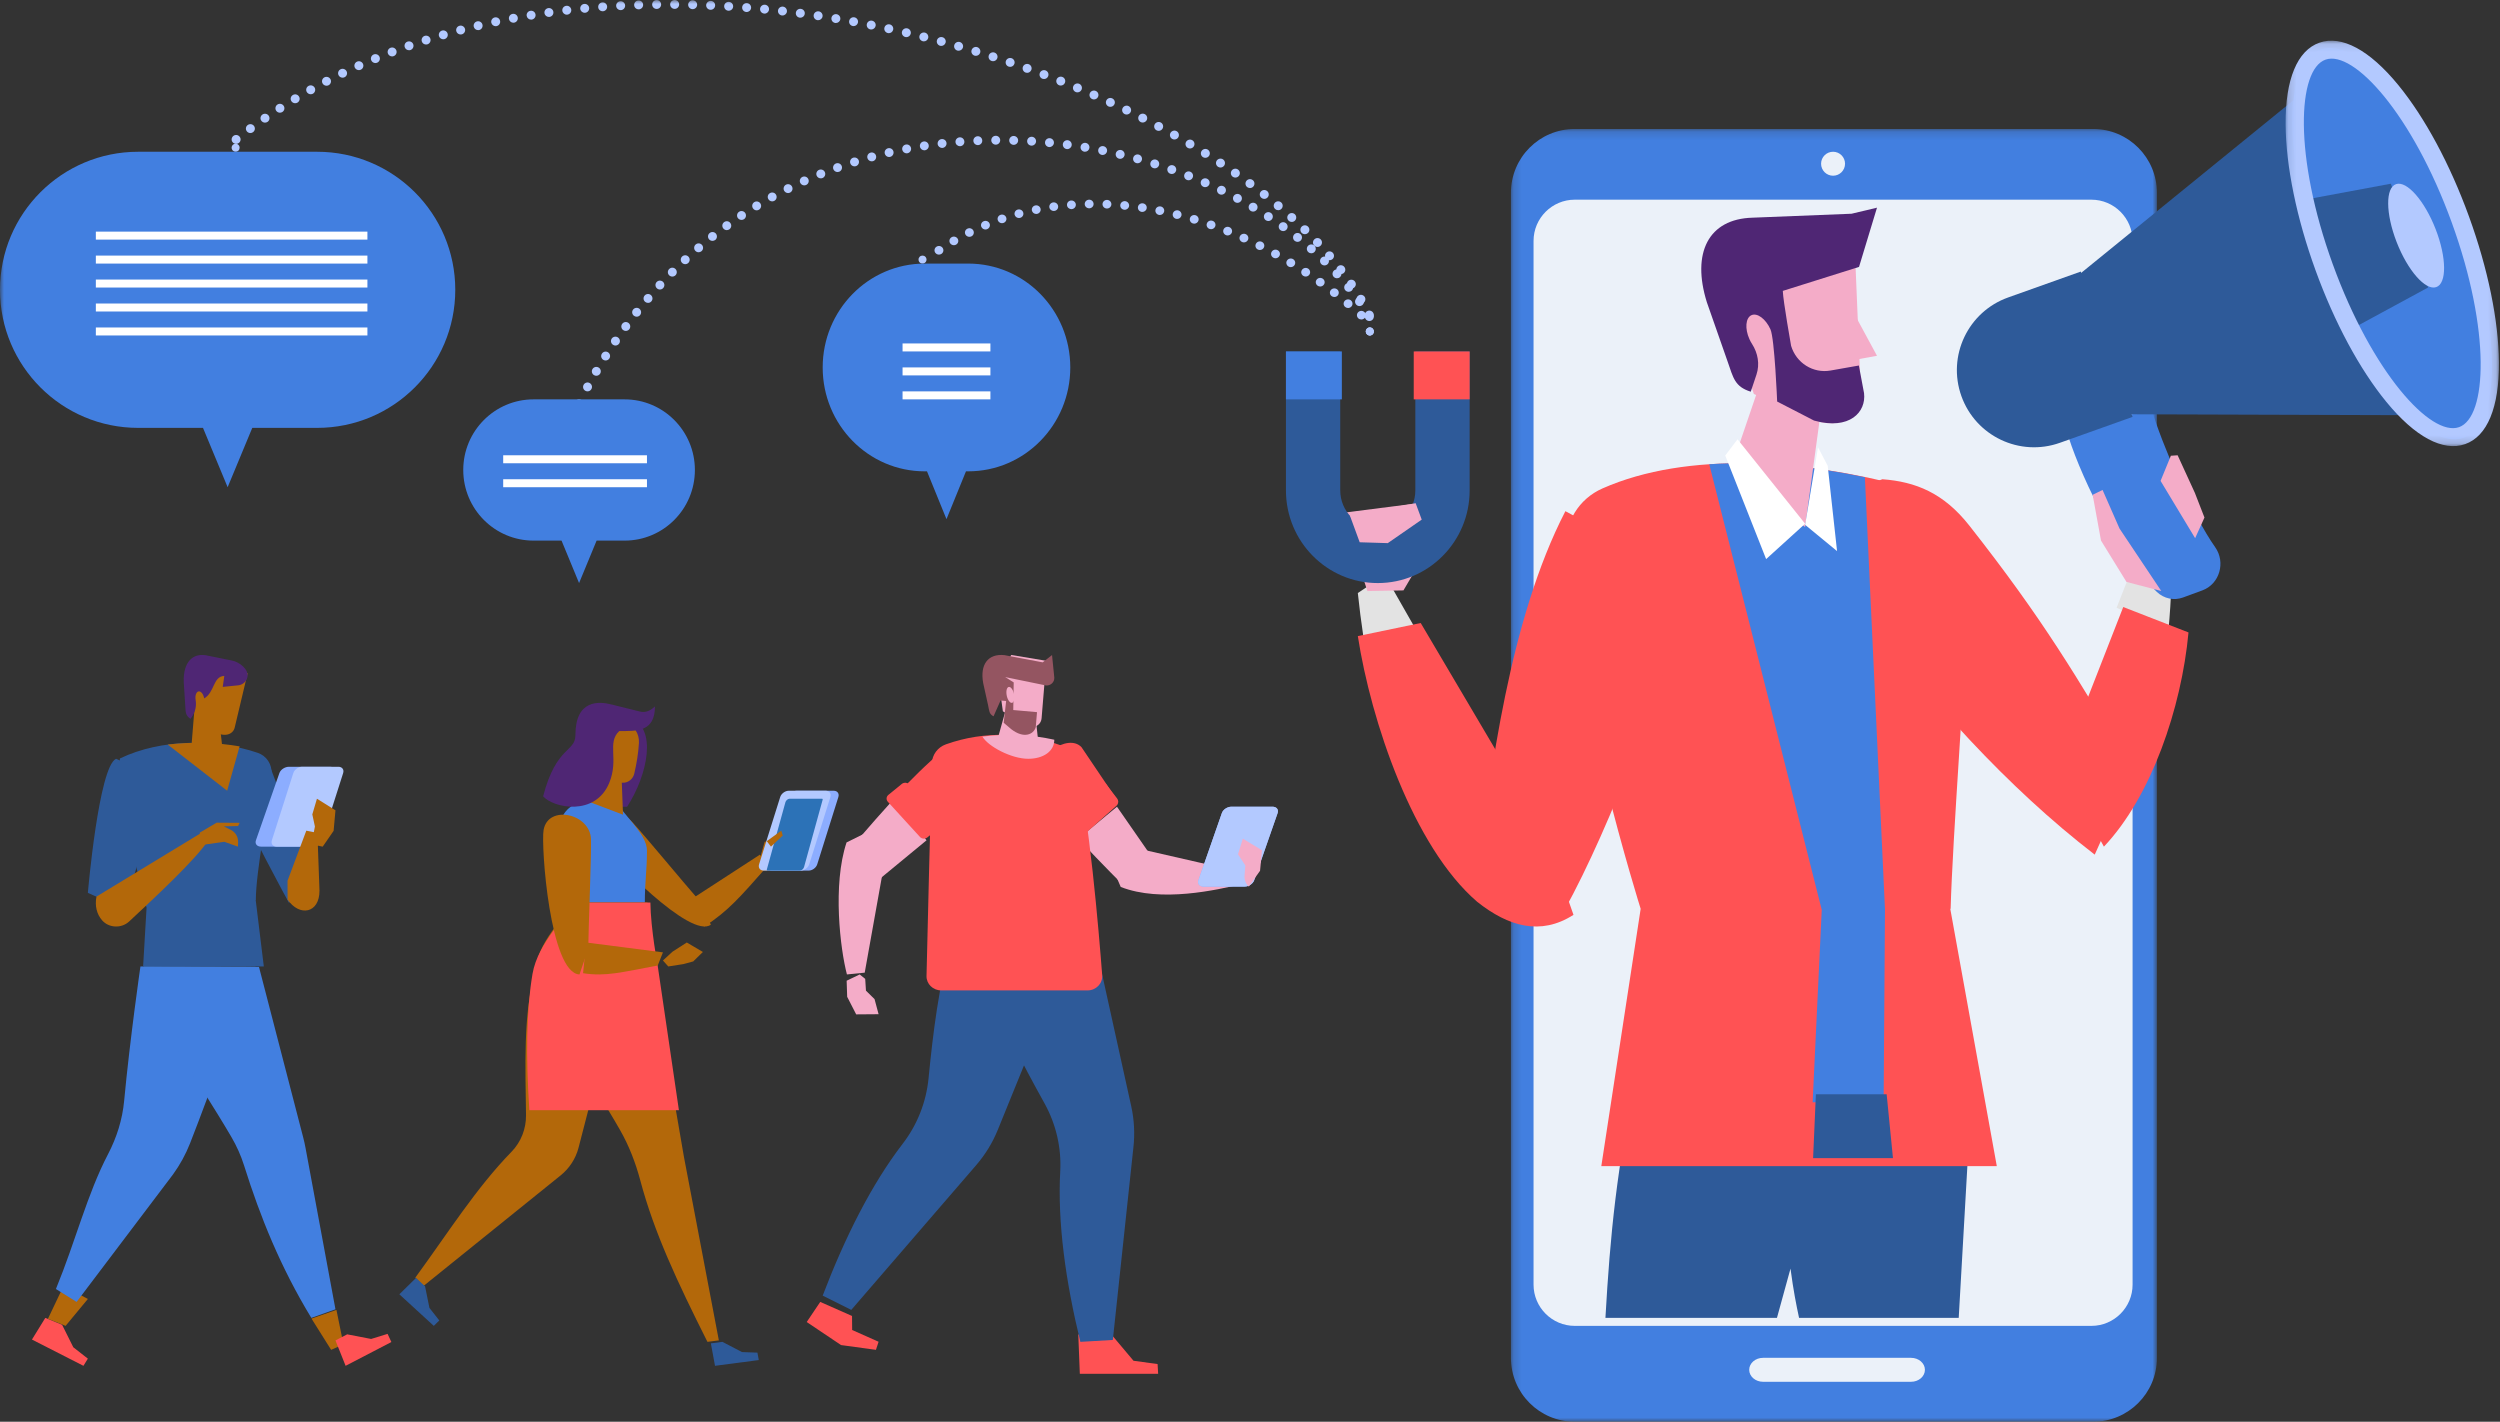 <?xml version="1.0" encoding="UTF-8"?>
<svg width="313px" height="178px" viewBox="0 0 313 178" version="1.1" xmlns="http://www.w3.org/2000/svg" xmlns:xlink="http://www.w3.org/1999/xlink">
    <rect x="0" y="0" width="313" height="178" fill="#333333" stroke="none"/>
    <!-- Generator: Sketch 63.1 (92452) - https://sketch.com -->
    <title>img_kols_mob</title>
    <desc>Created with Sketch.</desc>
    <defs>
        <polygon id="path-1" points="0.169 0.148 81.047 0.148 81.047 162 0.169 162"></polygon>
        <polygon id="path-3" points="0.156 0.094 26.867 0.094 26.867 50.853 0.156 50.853"></polygon>
        <polygon id="path-5" points="0 178 313 178 313 0 0 0"></polygon>
    </defs>
    <g id="Page-1" stroke="none" stroke-width="1" fill="none" fill-rule="evenodd">
        <g id="Social-Media---WeChat---Mobile" transform="translate(-31, -5770)">
            <g id="img_kols_mob" transform="translate(31, 5770)">
                <path d="M38.738,112.159 L36.159,113 C36.159,113 31.03,103.633 29,98.754 L33.817,96 C35.873,101.499 37.725,105.847 39,111.059 L38.738,112.159 Z" id="Fill-1" fill="#2E5A99"></path>
                <path d="M6,165.116 L8.212,166 L11,162.631 L7.959,161 C7.32,162.341 6.671,163.711 6,165.116" id="Fill-3" fill="#B3680A"></path>
                <path d="M32,121.032 L17.582,121 C17.582,121 16.273,130.05 15.541,137.846 C15.322,140.178 14.609,142.429 13.525,144.505 C10.905,149.524 9.495,155.304 7,161.386 L9.591,163 L21.659,147.041 C22.534,145.834 23.253,144.523 23.798,143.136 C26.108,137.265 32,121.032 32,121.032" id="Fill-5" fill="#427FE0"></path>
                <path d="M37.973,142.454 L32.426,121.063 L18,121 C19.224,127.814 24.672,134.982 28.977,142.365 C29.632,143.488 30.167,144.677 30.557,145.917 C32.588,152.381 35.109,158.628 38.977,165 L42,163.924 L38.243,143.671 C38.167,143.262 38.077,142.857 37.973,142.454" id="Fill-7" fill="#427FE0"></path>
                <path d="M39,165.087 C39.783,166.351 40.599,167.647 41.457,169 L43,168.314 L42.12,164 L39,165.087 Z" id="Fill-9" fill="#B3680A"></path>
                <polygon id="Fill-11" fill="#FF5254" points="42 167.821 43.467 167.059 46.465 167.637 48.525 167 49 168.023 43.269 171"></polygon>
                <path d="M32.031,112.682 C32.031,109.054 33.634,101.288 33.992,96.884 C34.086,95.717 33.377,94.633 32.271,94.256 C27.084,92.489 20.173,92.465 15.008,94.963 C14.816,100.922 18.352,113.642 18.352,113.642 L17.917,121 L33.03,121 L32.014,112.685 L32.031,112.682 Z" id="Fill-13" fill="#2E5A99"></path>
                <path d="M21,93.22 L28.44,99 L30,93.445 C27.127,92.952 24.004,92.856 21,93.22" id="Fill-15" fill="#B3680A"></path>
                <path d="M13.719,113 L11,111.786 C11,111.786 12.363,95.978 14.531,95 C17.914,96.296 19.724,99.807 18.727,103.14 L16.064,112.05 L13.719,113 Z" id="Fill-17" fill="#2E5A99"></path>
                <polygon id="Fill-19" fill="#FF5254" points="5.671 165 7.777 165.867 9.177 168.676 11 170.103 10.447 171 4 167.712"></polygon>
                <path d="M12.08,112.25 C11.856,113.403 12.103,114.441 12.783,115.222 C13.639,116.205 15.214,116.26 16.173,115.367 C19.7,112.079 24.391,107.692 26,105.325 L25.656,104 L12.08,112.25 Z" id="Fill-21" fill="#B3680A"></path>
                <path d="M25.365,105.774 L28.087,105.394 L29.789,106 L29.811,105.449 C29.836,104.805 29.49,104.205 28.927,103.919 L28.023,103.459 L29.806,103.42 L30,103.019 L27.12,103 L25,104.253 L25.365,105.774 Z" id="Fill-23" fill="#B3680A"></path>
                <path d="M32.685,106 L37.825,106 C38.333,106 38.868,105.647 39.021,105.21 L41.959,96.789 C42.112,96.353 41.823,96 41.315,96 L36.175,96 C35.667,96 35.132,96.353 34.98,96.789 L32.041,105.21 C31.889,105.647 32.177,106 32.685,106" id="Fill-25" fill="#8CADFF"></path>
                <path d="M34.626,106 L39.186,106 C39.65,106 40.139,105.647 40.278,105.21 L42.963,96.789 C43.102,96.353 42.838,96 42.374,96 L37.814,96 C37.35,96 36.861,96.353 36.722,96.789 L34.037,105.21 C33.898,105.647 34.162,106 34.626,106" id="Fill-27" fill="#B3C9FF"></path>
                <polygon id="Fill-29" fill="#B3680A" points="39 105.718 39.427 103.481 39.102 101.963 39.682 100 42 101.453 41.768 104.022 40.404 106"></polygon>
                <path d="M40,111.517 L39.739,104.277 L38.349,104 L36,110.269 L36.004,112.625 C37.507,114.813 40,114.351 40,111.517" id="Fill-31" fill="#B3680A"></path>
                <polygon id="Fill-33" fill="#B3680A" points="27.376 89.537 28 95 24 93.039 24.411 88"></polygon>
                <path d="M29.388,91.077 C29.21,91.896 28.17,92.442 26.669,91.516 L24.41,89.398 L24,85.655 L26.188,83 L31,84.292 L29.388,91.077 Z" id="Fill-35" fill="#B3680A"></path>
                <path d="M29.042,82.7 L26.133,82.113 C24.122,81.59 22.931,82.917 23.003,85.357 L23.193,88.341 C23.244,89.146 23.196,89.561 23.857,90 L24.05,89.713 C24.458,89.109 24.617,88.365 24.494,87.642 C24.401,87.093 24.568,86.615 24.864,86.563 C25.16,86.511 25.473,86.905 25.563,87.443 C26.895,86.669 26.655,84.687 28.082,84.625 L27.888,86 L29.829,85.803 C30.417,85.743 30.893,85.288 30.992,84.693 C31.108,83.748 29.956,82.884 29.042,82.7" id="Fill-37" fill="#4F2674"></path>
                <polygon id="Fill-39" fill="#FF5254" points="106.69 166.516 106.674 164.759 102.694 163 101 165.518 105.299 168.403 109.667 169 110 167.988"></polygon>
                <polygon id="Fill-41" fill="#FF5254" points="135 167.076 139.082 167 141.916 170.367 144.93 170.78 145 172 135.195 172"></polygon>
                <path d="M134,119.138 L119.261,117 C117.511,123.491 116.817,129.312 116.254,135.014 C115.96,137.986 114.847,140.816 113.029,143.181 C109.139,148.238 105.795,154.88 103,162.212 L106.579,164 L122.222,145.873 C123.356,144.559 124.268,143.07 124.922,141.46 C127.458,135.225 134,119.138 134,119.138" id="Fill-43" fill="#2E5A99"></path>
                <path d="M136.446,115 L123,121.618 C125.246,127.944 127.985,133.121 130.765,138.125 C132.215,140.734 132.903,143.691 132.741,146.667 C132.395,153.032 133.404,160.389 135.261,168 L139.326,167.762 L141.902,143.655 C142.095,141.932 142.003,140.19 141.629,138.496 C140.181,131.933 136.446,115 136.446,115" id="Fill-45" fill="#2E5A99"></path>
                <path d="M139.845,101 L135,105.009 C138.023,108.25 140.803,111 140.803,111 L143.431,109.524 L144,106.991 L139.845,101 Z" id="Fill-47" fill="#F4ACC8"></path>
                <path d="M135.405,93.549 C133.642,91.698 129.335,94.938 130.087,97.178 C131.355,99.05 133.607,101.666 135.725,104 L140,100.362 L135.405,93.549 Z" id="Fill-49" fill="#FF5254"></path>
                <path d="M135.324,104.85 L139.78,100.885 C140.038,100.656 140.074,100.244 139.861,99.966 L138.531,98.237 C138.317,97.959 137.934,97.92 137.676,98.15 L133.22,102.114 C132.962,102.345 132.926,102.756 133.139,103.034 L134.469,104.763 C134.683,105.041 135.066,105.08 135.324,104.85" id="Fill-51" fill="#FF5254"></path>
                <path d="M141.449,106 L139,107.981 L140.315,111.045 C145.348,113.03 152.363,111.42 155.442,110.688 L156,109.328 L141.449,106 Z" id="Fill-53" fill="#F4ACC8"></path>
                <path d="M132.989,93.381 C128.467,91.709 123.309,91.448 118.426,93.191 C117.392,93.56 116.703,94.502 116.672,95.558 C116.485,101.903 116.124,116.99 116,122.197 C115.977,123.188 116.81,124 117.846,124 L136.154,124 C137.227,124 138.073,123.129 137.995,122.105 C137.59,116.782 136.327,101.657 134.619,95.162 C134.406,94.352 133.803,93.682 132.989,93.381" id="Fill-55" fill="#FF5254"></path>
                <path d="M132,92.613 C129.103,91.977 126.046,91.815 123,92.226 C123.712,93.451 126.615,95 128.732,95 C130.62,95 132,94.063 132,92.613" id="Fill-57" fill="#F4ACC8"></path>
                <polygon id="Fill-59" fill="#F4ACC8" points="129.528 88.501 130 93 125 92.173 126.441 87"></polygon>
                <path d="M130.411,89.885 C130.356,90.747 129.506,91.434 128.07,90.669 L125.559,89.053 L125,84.99 L126.602,82 L131,82.734 L130.411,89.885 Z" id="Fill-61" fill="#F4ACC8"></path>
                <path d="M130.972,85.821 C131.555,85.86 132.039,85.392 131.998,84.828 L131.715,82.011 L130.549,82.927 L125.749,82.02 C123.67,81.812 122.674,83.232 123.095,85.522 L123.711,88.307 C123.866,89.006 123.819,89.378 124.391,89.685 L125.268,87.703 L125.969,87.764 L125.664,90.494 L126.615,91.299 C128.184,92.509 129.395,91.974 129.677,91.042 L129.833,89.162 L126.861,88.897 L126.916,85.438 L125.848,84.77 L130.972,85.821 Z" id="Fill-63" fill="#945561"></path>
                <path d="M126.939,86.83 C127.071,87.374 126.982,87.891 126.74,87.985 C126.497,88.079 126.194,87.714 126.061,87.17 C125.929,86.626 126.018,86.109 126.26,86.015 C126.503,85.921 126.806,86.286 126.939,86.83" id="Fill-65" fill="#F4ACC8"></path>
                <path d="M106,106.801 L107.619,109.53 L110.188,110 L116,105.208 L111.941,100 C108.747,103.512 106,106.801 106,106.801" id="Fill-67" fill="#F4ACC8"></path>
                <path d="M117.886,94.115 C116.255,95.408 114.022,97.64 112,99.772 L115.438,104 L121.552,99.168 C123.194,97.344 119.943,93.266 117.886,94.115" id="Fill-69" fill="#FF5254"></path>
                <polygon id="Fill-71" fill="#F4ACC8" points="107.635 122 108.324 122.555 108.418 124.03 109.494 125.091 110 126.978 107.194 127 106.066 124.801 106 122.786"></polygon>
                <path d="M111,106.49 L108.958,104 L105.988,105.472 C104.221,110.786 105.199,118.812 106.035,122 L108.263,121.776 L111,106.49 Z" id="Fill-73" fill="#F4ACC8"></path>
                <path d="M150.685,111 L155.825,111 C156.333,111 156.868,110.647 157.021,110.211 L159.959,101.789 C160.112,101.353 159.823,101 159.315,101 L154.175,101 C153.667,101 153.132,101.353 152.98,101.789 L150.041,110.211 C149.889,110.647 150.177,111 150.685,111" id="Fill-75" fill="#8CADFF"></path>
                <path d="M150.685,111 L155.825,111 C156.333,111 156.868,110.647 157.021,110.211 L159.959,101.789 C160.112,101.353 159.823,101 159.315,101 L154.175,101 C153.667,101 153.132,101.353 152.98,101.789 L150.041,110.211 C149.889,110.647 150.177,111 150.685,111" id="Fill-77" fill="#B3C9FF"></path>
                <path d="M155.818,109.647 L155.915,108.357 L155,106.962 L155.6,105 L158,106.453 L157.759,109.022 L156.347,111 C155.975,110.654 155.78,110.156 155.818,109.647" id="Fill-79" fill="#F4ACC8"></path>
                <path d="M115.181,104.788 L111.157,100.382 C110.924,100.126 110.954,99.74 111.224,99.52 L112.906,98.149 C113.177,97.928 113.585,97.956 113.819,98.212 L117.843,102.618 C118.076,102.874 118.046,103.26 117.776,103.48 L116.094,104.852 C115.823,105.072 115.415,105.044 115.181,104.788" id="Fill-81" fill="#FF5254"></path>
                <path d="M87.66,112.879 C85.72,110.671 80.458,104.308 79.126,102.89 C76.991,100.617 73.779,103.113 75.478,105.715 C76.518,107.309 86.484,117.676 89,115.766 L87.66,112.879 Z" id="Fill-83" fill="#B3680A"></path>
                <path d="M86,112.942 L88.182,116 C91.185,114.043 92.629,112.345 96,108.531 L95.144,107 L86,112.942 Z" id="Fill-85" fill="#B3680A"></path>
                <polygon id="Fill-87" fill="#B3680A" points="96.296 109 97.175 107.706 97.879 106.659 98 105 95.74 105.386 95.166 107.397 95 108.977"></polygon>
                <path d="M78.96,90 L74.612,91.115 L74.234,94.733 L74,101 L78.516,101 C81.112,97.006 82.288,91.094 78.96,90" id="Fill-89" fill="#4F2674"></path>
                <path d="M81,106.5 C81,104.348 77.926,102.007 77.206,100.309 C75.451,99.835 74.085,99.889 72.216,100.594 C70.731,101.155 69.829,102.721 70.027,104.478 C70.363,107.447 71.321,110.234 71.505,113 L80.733,113 C80.733,110.329 81,109.007 81,106.5" id="Fill-91" fill="#427FE0"></path>
                <path d="M66.908,122 C65.508,127.051 65.784,133.714 65.858,139.606 C65.879,141.313 65.24,142.97 64.044,144.199 C59.601,148.763 56.157,154.269 52,159.957 L53.026,161 L70.193,147.159 C71.296,146.27 72.082,145.054 72.435,143.69 L77,126.052 L66.908,122 Z" id="Fill-93" fill="#B3680A"></path>
                <path d="M85.633,144.864 C85.633,144.864 81.51,120.93 81.51,120.93 C81.51,120.93 81.098,116.255 81.065,113 L71.046,113 C70.87,115.632 66.196,118.138 67.121,123.677 C67.446,125.62 74.068,135.23 77.635,141.487 C78.76,143.46 79.579,145.587 80.164,147.786 C81.907,154.332 84.779,160.445 88.571,168 L90,167.817 L85.633,144.864 Z" id="Fill-95" fill="#B3680A"></path>
                <polygon id="Fill-97" fill="#2E5A99" points="52.079 160 53.216 161.042 53.763 163.744 55 165.323 54.312 166 50 162.046"></polygon>
                <polygon id="Fill-99" fill="#2E5A99" points="89 168.19 90.445 168 92.9 169.279 94.828 169.35 95 170.279 89.519 171"></polygon>
                <path d="M82.357,121 C82.357,121 81.464,116.284 81.43,113 L71.342,113 C71.219,114.838 67.365,117.823 66.667,121.944 C65.912,126.391 65.822,132.303 66.276,139 L85,139 L82.357,121 Z" id="Fill-101" fill="#FF5254"></path>
                <polygon id="Fill-103" fill="#B3680A" points="77.825 97.317 78 102 74 100.483 74.975 96"></polygon>
                <path d="M77.942,97.998 C77.105,97.96 76.153,97.515 75.57,97.196 C75.209,96.998 74.93,96.685 74.776,96.303 C74.178,94.818 72.915,90.88 75.947,90.06 C76.618,89.879 77.564,90.135 78.375,90.455 C79.416,90.867 80.064,91.905 79.995,93.022 C79.917,94.291 79.713,95.574 79.408,96.869 C79.249,97.542 78.633,98.031 77.942,97.998" id="Fill-105" fill="#B3680A"></path>
                <path d="M82,88.442 C81.449,88.969 80.841,89.269 80.111,89.083 L76.573,88.203 C75,87.793 72.042,87.57 72.042,92.03 C72.042,94.19 69.647,93.367 68,99.699 C69.289,101.171 74.554,102.247 76.287,97.994 C77.5,95.018 75.958,92.999 77.534,91.526 C79.669,91.526 82,91.686 82,88.442" id="Fill-107" fill="#4F2674"></path>
                <path d="M73.994,105.083 C73.901,101.836 68.611,100.698 68.057,103.919 C67.718,105.891 68.851,121.854 72.552,122 L73.649,118.79 C73.674,116.105 74.052,107.109 73.994,105.083" id="Fill-109" fill="#B3680A"></path>
                <path d="M73.39,118 L73,121.845 C75.871,122.292 77.833,121.713 82.349,120.88 L83,119.236 L73.39,118 Z" id="Fill-111" fill="#B3680A"></path>
                <polygon id="Fill-113" fill="#B3680A" points="83.664 121 85.542 120.708 86.792 120.371 88 119.186 85.986 118 84.19 119.157 83 120.253"></polygon>
                <path d="M96.616,109 L101.243,109 C101.7,109 102.181,108.646 102.318,108.211 L104.963,99.789 C105.1,99.353 104.841,99 104.384,99 L99.757,99 C99.3,99 98.819,99.353 98.682,99.789 L96.037,108.211 C95.9,108.646 96.159,109 96.616,109" id="Fill-115" fill="#8CADFF"></path>
                <path d="M95.616,109 L100.243,109 C100.7,109 101.181,108.646 101.318,108.211 L103.963,99.789 C104.1,99.353 103.841,99 103.384,99 L98.757,99 C98.3,99 97.818,99.353 97.682,99.789 L95.037,108.211 C94.9,108.646 95.159,109 95.616,109" id="Fill-117" fill="#B3C9FF"></path>
                <path d="M96.092,109 C96.047,109 96.018,108.988 96.01,108.977 C96,108.963 95.992,108.913 96.013,108.838 L98.334,100.441 C98.396,100.214 98.646,100 98.848,100 L102.908,100 C102.953,100 102.982,100.012 102.99,100.023 C103,100.038 103.008,100.087 102.987,100.162 L100.666,108.559 C100.604,108.786 100.354,109 100.152,109 L96.092,109 Z" id="Fill-119" fill="#2C72B7"></path>
                <polygon id="Fill-121" fill="#B3680A" points="96.525 106 96 105.313 97.819 104 98 104.604"></polygon>
                <g id="Group-125" transform="translate(189, 16)">
                    <mask id="mask-2" fill="white">
                        <use xlink:href="#path-1"></use>
                    </mask>
                    <g id="Clip-124"></g>
                    <path d="M0.169,8.14 L0.169,154.008 C0.169,158.422 3.744,162 8.155,162 L73.06,162 C77.471,162 81.047,158.422 81.047,154.008 L81.047,8.14 C81.047,3.726 77.471,0.148 73.06,0.148 L8.155,0.148 C3.744,0.148 0.169,3.726 0.169,8.14" id="Fill-123" fill="#427FE0" mask="url(#mask-2)"></path>
                </g>
                <path d="M197.16,25 C194.315,25 192,27.317 192,30.164 L192,160.835 C192,163.683 194.315,166 197.16,166 L261.84,166 C264.686,166 267,163.683 267,160.835 L267,30.164 C267,27.317 264.686,25 261.84,25 L197.16,25 Z" id="Fill-126" fill="#EBF1F9"></path>
                <path d="M231,20.5 C231,21.328 230.328,22 229.5,22 C228.672,22 228,21.328 228,20.5 C228,19.672 228.672,19 229.5,19 C230.328,19 231,19.672 231,20.5" id="Fill-128" fill="#EBF1F9"></path>
                <path d="M239.263,173 L220.737,173 C219.777,173 219,172.328 219,171.5 C219,170.672 219.777,170 220.737,170 L239.263,170 C240.223,170 241,170.672 241,171.5 C241,172.328 240.223,173 239.263,173" id="Fill-130" fill="#EBF1F9"></path>
                <path d="M247,134 L205.01,134 C202.403,146.086 201.587,154.683 201,165 L222.474,165 L224.17,158.831 C224.534,161.585 224.895,163.375 225.243,165 L245.231,165 L247,134 Z" id="Fill-132" fill="#2E5A99"></path>
                <path d="M262.26,107 C251.414,98.653 241.27,87.5 232.69,75.74 C226.122,66.968 229.071,62.451 235.67,60 C239.818,60.31 243.333,61.699 246.566,65.811 C255.88,77.657 259.917,84.576 267,96.456 L262.26,107 Z" id="Fill-134" fill="#FF5254"></path>
                <path d="M272,68.36 L268.579,67 L265,76.09 L271.482,79 C271.861,74.912 271.97,71.169 272,68.36" id="Fill-136" fill="#E3E3E3"></path>
                <path d="M265.83,76 L258,96.034 L263.408,106 C269.32,99.765 273.127,88.66 274,79.181 L265.83,76 Z" id="Fill-138" fill="#FF5254"></path>
                <path d="M275.728,73.92 L273.306,74.809 C272.18,75.222 270.927,74.952 270.049,74.118 C265.505,69.801 260.844,60.442 259,54.78 L269.293,51 C270.723,55.75 274.473,64.451 277.335,68.501 C278.687,70.414 277.891,73.125 275.728,73.92" id="Fill-140" fill="#427FE0"></path>
                <path d="M267,52.193 L257.903,55.437 C252.879,57.228 247.355,54.607 245.563,49.583 C243.772,44.559 246.393,39.034 251.417,37.243 L260.514,34 L267,52.193 Z" id="Fill-142" fill="#2E5A99"></path>
                <path d="M259.318,35.177 C257.623,36.094 257.563,40.274 259.139,44.646 C260.715,49.019 263.434,52.219 265.332,51.863 C265.334,51.868 307,52 307,52 L291.502,9 L259.318,35.177 Z" id="Fill-144" fill="#2E5A99"></path>
                <path d="M290.769,33.516 C295.709,46.943 303.623,56.477 308.445,54.811 C313.267,53.145 313.172,40.91 308.231,27.484 C303.291,14.057 295.377,4.523 290.555,6.189 C285.733,7.855 285.828,20.09 290.769,33.516" id="Fill-146" fill="#427FE0"></path>
                <path d="M291.389,33.137 C292.403,35.961 293.55,38.607 294.771,41 L304,35.994 L299.336,23 L289,24.922 C289.579,27.543 290.375,30.312 291.389,33.137" id="Fill-148" fill="#2E5A99"></path>
                <path d="M300.055,30.3 C301.439,33.862 303.654,36.392 305.005,35.95 C306.355,35.508 306.328,32.262 304.945,28.7 C303.562,25.138 301.345,22.608 299.995,23.05 C298.645,23.492 298.672,26.738 300.055,30.3" id="Fill-150" fill="#B3C9FF"></path>
                <g id="Group-154" transform="translate(286, 5)">
                    <mask id="mask-4" fill="white">
                        <use xlink:href="#path-3"></use>
                    </mask>
                    <g id="Clip-153"></g>
                    <path d="M5.16,2.465 C1.636,3.699 1.141,14.523 6.063,28.082 C10.985,41.642 18.34,49.717 21.863,48.483 C25.386,47.249 25.882,36.425 20.96,22.865 C16.038,9.306 8.683,1.231 5.16,2.465 M22.633,50.604 C19.86,51.575 16.356,49.695 12.766,45.311 C9.427,41.233 6.279,35.383 3.904,28.838 C1.528,22.294 0.197,15.807 0.157,10.574 C0.114,4.948 1.617,1.315 4.39,0.344 C7.162,-0.627 10.667,1.253 14.257,5.637 C17.596,9.715 20.743,15.564 23.119,22.109 C25.495,28.654 26.825,35.14 26.866,40.373 C26.909,45.999 25.406,49.632 22.633,50.604" id="Fill-152" fill="#B3C9FF" mask="url(#mask-4)"></path>
                </g>
                <path d="M270.504,60.207 L274.83,67.381 L276,64.797 L274.797,61.704 L272.639,57 L271.794,57.059 L270.504,60.207 Z M270.595,74 L265.365,66.176 L263.242,61.342 L262,61.951 L263.045,67.679 L266.234,72.856 L270.595,74 Z" id="Fill-155" fill="#F4ACC8"></path>
                <path d="M244.219,113.785 C244.466,104.789 246.038,84.729 246.594,71.95 C246.816,66.852 243.508,62.265 238.609,60.941 C226.072,57.555 211.303,56.439 200.629,61.153 C197.682,62.455 195.876,65.347 196.007,68.748 C196.664,85.953 205.411,113.785 205.411,113.785 L200.484,146 L250,146 L244.174,113.785 L244.219,113.785 Z" id="Fill-157" fill="#FF5254"></path>
                <path d="M236,113.87 L233.484,59.751 C227.08,58.389 220.329,57.701 214,58.124 L228.083,113.913 L226.942,138 L235.831,138 L236,113.87 Z" id="Fill-159" fill="#427FE0"></path>
                <path d="M173.38,72 L170,74.246 C170.17,75.871 170.41,77.831 170.734,80 L177,78.347 L173.38,72 Z" id="Fill-161" fill="#E3E3E3"></path>
                <polygon id="Fill-163" fill="#F4ACC8" points="168 64.22 177.521 63 177.932 65.346 180 66.639 175.71 73.919 171.198 74"></polygon>
                <path d="M185,109.198 C186.621,96.81 188.934,77.656 195.986,64 L212,72.607 C208.138,85.885 201.901,102.991 195.846,114 L185,109.198 Z" id="Fill-165" fill="#FF5254"></path>
                <path d="M193.43,104.344 L177.873,78 L170,79.638 C171.637,90.238 176.907,106.006 184.951,112.913 C188.841,115.996 192.865,117.184 197,114.539 L193.43,104.344 Z" id="Fill-167" fill="#FF5254"></path>
                <polygon id="Fill-169" fill="#2E5A99" points="227.349 137 227 145 237 145 236.208 137"></polygon>
                <polygon id="Fill-171" fill="#F4ACC8" points="228 51.245 225.997 66 217 57.869 221.385 45"></polygon>
                <path d="M232.994,49.535 C233.134,51.848 230.967,53.997 226.644,52.507 L219.583,49.331 L216,38.56 L219.496,30 L232.186,30.286 L232.994,49.535 Z" id="Fill-173" fill="#F4ACC8"></path>
                <polygon id="Fill-175" fill="#F4ACC8" points="232 39 235 44.544 232.489 45"></polygon>
                <path d="M232.73,45.763 L229.183,46.39 C227.004,46.776 224.885,45.448 224.245,43.295 C224.245,43.295 223.255,37.72 223.205,36.42 L232.75,33.418 L235,26 L231.818,26.759 L219.406,27.254 C213.878,27.412 211.773,31.676 213.698,37.841 L216.311,45.305 C217.015,47.317 217.187,48.412 219.194,49.04 L219.909,46.9 C220.342,45.604 220.092,44.205 219.354,43.06 C219.234,42.876 219.124,42.674 219.027,42.459 C218.436,41.144 218.545,39.804 219.273,39.465 C220,39.127 221.069,39.918 221.661,41.233 C222.181,42.387 222.5,50.273 222.5,50.273 L227.119,52.656 C231.599,53.894 233.664,51.571 233.379,49.228 L232.73,45.763 Z" id="Fill-177" fill="#4F2674"></path>
                <polygon id="Fill-179" fill="#FFFFFF" points="216 57.033 221.119 70 226 65.57 217.54 55"></polygon>
                <polygon id="Fill-181" fill="#FFFFFF" points="228.828 58.316 230 69 226 65.708 227.616 56"></polygon>
                <path d="M177.201,44 L177.201,61.394 C177.201,64.01 175.092,66.138 172.5,66.138 C169.908,66.138 167.799,64.01 167.799,61.394 L167.799,44 L161,44 L161,61.394 C161,67.804 166.149,73 172.5,73 C178.851,73 184,67.804 184,61.394 L184,44 L177.201,44 Z" id="Fill-183" fill="#2E5A99"></path>
                <mask id="mask-6" fill="white">
                    <use xlink:href="#path-5"></use>
                </mask>
                <g id="Clip-186"></g>
                <polygon id="Fill-185" fill="#427FE0" mask="url(#mask-6)" points="161 50 168 50 168 44 161 44"></polygon>
                <polygon id="Fill-187" fill="#FF5254" mask="url(#mask-6)" points="177 50 184 50 184 44 177 44"></polygon>
                <polygon id="Fill-188" fill="#F4ACC8" mask="url(#mask-6)" points="169 64.53 177.239 63 178 65.056 173.749 68 170.233 67.892"></polygon>
                <path d="M171.5,42 C171.37,42 171.24,41.945 171.145,41.85 C171.055,41.76 171,41.63 171,41.5 C171,41.365 171.055,41.24 171.145,41.145 C171.265,41.03 171.435,40.976 171.6,41.01 C171.63,41.016 171.66,41.026 171.69,41.036 C171.72,41.05 171.75,41.066 171.78,41.086 C171.805,41.101 171.83,41.12 171.855,41.145 C171.945,41.24 172,41.365 172,41.5 C172,41.63 171.945,41.76 171.855,41.85 C171.83,41.875 171.805,41.895 171.78,41.915 C171.75,41.93 171.72,41.95 171.69,41.96 C171.66,41.975 171.63,41.98 171.6,41.99 C171.565,41.995 171.535,42 171.5,42" id="Fill-189" fill="#B3C9FF" mask="url(#mask-6)"></path>
                <path d="M135.807,25.551 C135.801,25.254 136.046,25.005 136.357,25 C136.662,24.995 136.913,25.232 136.918,25.535 C136.924,25.832 136.679,26.075 136.374,26.081 C136.062,26.081 135.812,25.848 135.807,25.551 L135.807,25.551 Z M138.569,26.108 C138.263,26.097 138.024,25.843 138.035,25.546 C138.047,25.249 138.308,25.016 138.613,25.027 C138.92,25.043 139.158,25.292 139.147,25.594 C139.131,25.881 138.886,26.108 138.591,26.108 L138.569,26.108 Z M133.589,25.686 C133.561,25.384 133.794,25.124 134.101,25.103 C134.406,25.081 134.673,25.303 134.695,25.6 C134.717,25.897 134.489,26.156 134.184,26.183 L134.139,26.183 C133.856,26.183 133.611,25.967 133.589,25.686 L133.589,25.686 Z M140.754,26.259 C140.448,26.232 140.226,25.967 140.259,25.67 C140.287,25.373 140.559,25.157 140.865,25.184 C141.17,25.216 141.392,25.481 141.365,25.778 C141.337,26.054 141.092,26.264 140.809,26.264 C140.792,26.264 140.776,26.259 140.754,26.259 L140.754,26.259 Z M131.377,25.951 C131.338,25.654 131.549,25.384 131.849,25.341 C132.155,25.297 132.439,25.508 132.477,25.8 C132.522,26.097 132.311,26.373 132.005,26.41 C131.982,26.416 131.955,26.416 131.927,26.416 C131.655,26.416 131.416,26.221 131.377,25.951 L131.377,25.951 Z M142.932,26.529 C142.632,26.48 142.421,26.205 142.471,25.908 C142.516,25.616 142.799,25.411 143.104,25.459 C143.405,25.503 143.616,25.778 143.566,26.075 C143.527,26.34 143.288,26.535 143.016,26.535 C142.988,26.535 142.96,26.529 142.932,26.529 L142.932,26.529 Z M129.193,26.356 C129.131,26.065 129.32,25.778 129.626,25.719 C129.926,25.66 130.215,25.843 130.282,26.14 C130.343,26.432 130.148,26.713 129.848,26.778 C129.809,26.783 129.776,26.789 129.737,26.789 C129.476,26.789 129.248,26.61 129.193,26.356 L129.193,26.356 Z M145.095,26.907 C144.794,26.843 144.6,26.562 144.667,26.264 C144.727,25.973 145.022,25.789 145.322,25.848 C145.622,25.908 145.817,26.194 145.751,26.486 C145.7,26.74 145.467,26.918 145.211,26.918 C145.173,26.918 145.133,26.913 145.095,26.907 L145.095,26.907 Z M127.036,26.902 C126.958,26.616 127.131,26.313 127.425,26.237 C127.72,26.156 128.025,26.324 128.109,26.61 C128.192,26.902 128.02,27.199 127.725,27.275 C127.675,27.291 127.625,27.297 127.575,27.297 C127.33,27.297 127.108,27.14 127.036,26.902 L127.036,26.902 Z M147.235,27.394 C146.94,27.318 146.762,27.021 146.84,26.735 C146.918,26.443 147.218,26.27 147.518,26.345 C147.813,26.421 147.99,26.713 147.913,27.005 C147.846,27.248 147.623,27.41 147.374,27.41 C147.329,27.41 147.284,27.405 147.235,27.394 L147.235,27.394 Z M124.93,27.583 C124.824,27.302 124.979,26.994 125.268,26.897 C125.558,26.794 125.874,26.945 125.974,27.226 C126.08,27.507 125.924,27.815 125.635,27.913 C125.574,27.934 125.513,27.945 125.452,27.945 C125.224,27.945 125.007,27.805 124.93,27.583 L124.93,27.583 Z M149.352,27.977 C149.057,27.891 148.896,27.588 148.985,27.302 C149.074,27.016 149.391,26.859 149.68,26.945 C149.975,27.037 150.136,27.34 150.047,27.621 C149.975,27.853 149.752,28.004 149.519,28.004 C149.463,28.004 149.408,27.994 149.352,27.977 L149.352,27.977 Z M151.436,28.663 C151.148,28.561 150.997,28.247 151.103,27.972 C151.209,27.686 151.525,27.545 151.814,27.648 C152.103,27.745 152.253,28.058 152.148,28.339 C152.065,28.556 151.853,28.696 151.625,28.696 C151.564,28.696 151.498,28.685 151.436,28.663 L151.436,28.663 Z M122.867,28.404 C122.745,28.129 122.878,27.81 123.162,27.696 C123.44,27.578 123.767,27.702 123.89,27.977 C124.012,28.253 123.879,28.572 123.601,28.685 C123.528,28.718 123.451,28.734 123.379,28.734 C123.162,28.734 122.962,28.61 122.867,28.404 L122.867,28.404 Z M153.488,29.436 C153.204,29.323 153.071,29.004 153.188,28.729 C153.304,28.453 153.627,28.323 153.915,28.437 C154.199,28.55 154.332,28.869 154.215,29.145 C154.127,29.35 153.915,29.48 153.699,29.48 C153.632,29.48 153.56,29.463 153.488,29.436 L153.488,29.436 Z M120.872,29.361 C120.733,29.09 120.838,28.767 121.116,28.631 C121.389,28.496 121.722,28.599 121.861,28.864 C122,29.134 121.894,29.458 121.622,29.593 C121.539,29.631 121.456,29.652 121.367,29.652 C121.166,29.652 120.972,29.544 120.872,29.361 L120.872,29.361 Z M155.505,30.295 C155.227,30.171 155.105,29.852 155.233,29.582 C155.366,29.307 155.694,29.193 155.972,29.317 C156.25,29.442 156.372,29.766 156.245,30.036 C156.15,30.231 155.944,30.35 155.739,30.35 C155.661,30.35 155.577,30.333 155.505,30.295 L155.505,30.295 Z M118.948,30.441 C118.787,30.187 118.876,29.852 119.137,29.701 C119.399,29.544 119.744,29.631 119.899,29.885 C120.06,30.139 119.971,30.474 119.71,30.625 C119.621,30.679 119.521,30.701 119.427,30.701 C119.238,30.701 119.054,30.609 118.948,30.441 L118.948,30.441 Z M157.484,31.241 C157.206,31.106 157.1,30.776 157.245,30.517 C157.384,30.247 157.717,30.144 157.995,30.285 C158.267,30.42 158.373,30.744 158.228,31.009 C158.134,31.198 157.934,31.301 157.734,31.301 C157.65,31.301 157.562,31.284 157.484,31.241 L157.484,31.241 Z M117.098,31.646 C116.925,31.403 116.987,31.063 117.236,30.895 C117.492,30.722 117.837,30.782 118.015,31.03 C118.187,31.274 118.126,31.614 117.876,31.781 C117.776,31.846 117.665,31.879 117.559,31.879 C117.381,31.879 117.209,31.798 117.098,31.646 L117.098,31.646 Z M159.418,32.262 C159.151,32.116 159.057,31.787 159.212,31.528 C159.362,31.268 159.702,31.176 159.968,31.328 C160.235,31.473 160.329,31.803 160.174,32.062 C160.074,32.235 159.885,32.338 159.69,32.338 C159.602,32.338 159.507,32.311 159.418,32.262 L159.418,32.262 Z M161.314,33.365 C161.052,33.203 160.969,32.868 161.136,32.619 C161.297,32.365 161.641,32.289 161.897,32.446 C162.158,32.603 162.242,32.932 162.075,33.192 C161.969,33.354 161.791,33.446 161.602,33.446 C161.502,33.446 161.402,33.419 161.314,33.365 L161.314,33.365 Z M163.159,34.532 C162.903,34.364 162.836,34.029 163.014,33.781 C163.186,33.532 163.531,33.467 163.787,33.635 C164.037,33.802 164.104,34.137 163.932,34.386 C163.826,34.543 163.648,34.624 163.47,34.624 C163.364,34.624 163.253,34.591 163.159,34.532 L163.159,34.532 Z M164.965,35.769 C164.715,35.591 164.659,35.251 164.843,35.013 C165.026,34.77 165.371,34.721 165.621,34.899 C165.865,35.072 165.922,35.413 165.738,35.65 C165.627,35.796 165.46,35.872 165.293,35.872 C165.176,35.872 165.06,35.839 164.965,35.769 L164.965,35.769 Z M166.716,37.071 C166.471,36.882 166.433,36.542 166.622,36.31 C166.816,36.077 167.166,36.039 167.405,36.223 C167.644,36.407 167.683,36.747 167.494,36.985 C167.383,37.115 167.222,37.185 167.061,37.185 C166.938,37.185 166.816,37.147 166.716,37.071 L166.716,37.071 Z M168.417,38.433 C168.183,38.239 168.156,37.898 168.356,37.671 C168.556,37.444 168.906,37.417 169.139,37.612 C169.373,37.807 169.401,38.147 169.2,38.374 C169.089,38.498 168.934,38.563 168.778,38.563 C168.65,38.563 168.522,38.52 168.417,38.433 L168.417,38.433 Z M170.068,39.86 C169.84,39.654 169.829,39.314 170.034,39.098 C170.24,38.876 170.59,38.86 170.818,39.065 C171.046,39.265 171.063,39.606 170.851,39.827 C170.74,39.941 170.59,40 170.44,40 C170.307,40 170.173,39.952 170.068,39.86 L170.068,39.86 Z" id="Fill-190" fill="#B3C9FF" mask="url(#mask-6)"></path>
                <path d="M115.5,33 C115.465,33 115.435,33 115.4,32.99 C115.37,32.985 115.34,32.975 115.31,32.965 C115.28,32.95 115.25,32.935 115.219,32.914 C115.195,32.9 115.17,32.879 115.145,32.854 C115.055,32.764 115,32.633 115,32.497 C115,32.431 115.01,32.366 115.035,32.306 C115.065,32.245 115.1,32.19 115.145,32.14 C115.33,31.953 115.665,31.953 115.85,32.14 C115.9,32.19 115.935,32.245 115.96,32.306 C115.985,32.366 116,32.431 116,32.497 C116,32.633 115.945,32.764 115.85,32.854 C115.83,32.879 115.805,32.9 115.775,32.914 C115.75,32.935 115.719,32.95 115.69,32.965 C115.66,32.975 115.63,32.985 115.594,32.99 C115.565,33 115.53,33 115.5,33" id="Fill-191" fill="#B3C9FF" mask="url(#mask-6)"></path>
                <path d="M171.5,42 C171.37,42 171.24,41.945 171.145,41.85 C171.055,41.76 171,41.63 171,41.5 C171,41.365 171.055,41.24 171.145,41.145 C171.265,41.03 171.435,40.976 171.6,41.01 C171.63,41.016 171.66,41.026 171.69,41.036 C171.72,41.05 171.75,41.066 171.78,41.086 C171.805,41.101 171.83,41.12 171.855,41.145 C171.945,41.24 172,41.365 172,41.5 C172,41.63 171.945,41.76 171.855,41.85 C171.83,41.875 171.805,41.895 171.78,41.915 C171.75,41.93 171.72,41.95 171.69,41.96 C171.66,41.975 171.63,41.98 171.6,41.99 C171.565,41.995 171.535,42 171.5,42" id="Fill-192" fill="#B3C9FF" mask="url(#mask-6)"></path>
                <path d="M124.107,17.562 C124.107,17.25 124.353,17 124.666,17 C124.973,16.994 125.225,17.245 125.225,17.551 C125.23,17.857 124.979,18.113 124.671,18.113 C124.364,18.113 124.113,17.868 124.107,17.562 L124.107,17.562 Z M126.901,18.135 C126.588,18.124 126.347,17.868 126.353,17.562 C126.364,17.256 126.621,17.011 126.928,17.022 C127.236,17.033 127.482,17.289 127.47,17.595 C127.465,17.896 127.213,18.135 126.912,18.135 L126.901,18.135 Z M121.867,17.634 C121.851,17.328 122.091,17.072 122.398,17.056 C122.705,17.045 122.968,17.278 122.979,17.59 C122.996,17.896 122.755,18.157 122.448,18.169 C122.124,18.169 121.878,17.935 121.867,17.634 L121.867,17.634 Z M129.118,18.235 C128.811,18.213 128.582,17.952 128.599,17.645 C128.616,17.339 128.884,17.106 129.191,17.122 C129.499,17.145 129.733,17.406 129.716,17.712 C129.694,18.007 129.448,18.235 129.158,18.235 L129.118,18.235 Z M119.627,17.79 C119.605,17.484 119.834,17.217 120.141,17.195 C120.443,17.167 120.716,17.395 120.739,17.707 C120.767,18.013 120.538,18.28 120.23,18.302 L120.18,18.302 C119.895,18.302 119.649,18.085 119.627,17.79 L119.627,17.79 Z M131.342,18.413 C131.035,18.38 130.806,18.107 130.839,17.801 C130.867,17.495 131.141,17.273 131.448,17.301 C131.755,17.334 131.979,17.601 131.951,17.907 C131.923,18.196 131.677,18.413 131.392,18.413 L131.342,18.413 Z M117.392,18.029 C117.359,17.723 117.577,17.445 117.885,17.412 C118.192,17.378 118.471,17.595 118.504,17.902 C118.538,18.207 118.32,18.48 118.013,18.519 L117.951,18.519 C117.666,18.519 117.426,18.313 117.392,18.029 L117.392,18.029 Z M133.549,18.664 C133.241,18.619 133.029,18.341 133.068,18.035 C133.107,17.734 133.392,17.517 133.694,17.557 C134.001,17.601 134.219,17.879 134.174,18.185 C134.141,18.463 133.901,18.669 133.621,18.669 C133.599,18.669 133.577,18.664 133.549,18.664 L133.549,18.664 Z M115.175,18.346 C115.125,18.041 115.337,17.757 115.638,17.712 C115.945,17.662 116.231,17.874 116.275,18.18 C116.326,18.48 116.113,18.764 115.806,18.814 C115.778,18.814 115.75,18.82 115.722,18.82 C115.454,18.82 115.214,18.619 115.175,18.346 L115.175,18.346 Z M135.749,18.992 C135.448,18.942 135.241,18.652 135.291,18.352 C135.342,18.046 135.632,17.84 135.934,17.89 C136.235,17.94 136.442,18.23 136.392,18.53 C136.347,18.803 136.113,18.997 135.844,18.997 C135.811,18.997 135.783,18.997 135.749,18.992 L135.749,18.992 Z M112.962,18.747 C112.907,18.441 113.102,18.152 113.409,18.096 C113.711,18.035 114.002,18.235 114.063,18.536 C114.119,18.836 113.918,19.131 113.616,19.187 C113.583,19.192 113.549,19.198 113.51,19.198 C113.247,19.198 113.013,19.009 112.962,18.747 L112.962,18.747 Z M137.939,19.393 C137.638,19.332 137.442,19.036 137.503,18.736 C137.565,18.436 137.856,18.241 138.158,18.302 C138.465,18.363 138.66,18.658 138.598,18.959 C138.543,19.22 138.308,19.404 138.051,19.404 C138.012,19.404 137.978,19.398 137.939,19.393 L137.939,19.393 Z M110.773,19.226 C110.7,18.925 110.89,18.63 111.192,18.558 C111.494,18.491 111.79,18.675 111.862,18.975 C111.929,19.276 111.74,19.576 111.443,19.643 C111.398,19.654 111.359,19.66 111.314,19.66 C111.064,19.66 110.834,19.482 110.773,19.226 L110.773,19.226 Z M140.113,19.871 C139.816,19.799 139.627,19.498 139.699,19.198 C139.772,18.903 140.073,18.719 140.375,18.786 C140.671,18.858 140.861,19.159 140.789,19.459 C140.727,19.715 140.498,19.888 140.241,19.888 C140.202,19.888 140.157,19.882 140.113,19.871 L140.113,19.871 Z M108.6,19.793 C108.521,19.493 108.695,19.187 108.996,19.109 C109.292,19.025 109.6,19.204 109.678,19.498 C109.762,19.799 109.583,20.105 109.287,20.183 C109.236,20.194 109.186,20.2 109.141,20.2 C108.895,20.2 108.667,20.038 108.6,19.793 L108.6,19.793 Z M142.274,20.422 C141.973,20.344 141.8,20.038 141.883,19.738 C141.967,19.443 142.274,19.27 142.57,19.354 C142.867,19.432 143.04,19.738 142.961,20.038 C142.889,20.283 142.665,20.444 142.42,20.444 C142.369,20.444 142.319,20.439 142.274,20.422 L142.274,20.422 Z M106.455,20.439 C106.359,20.144 106.527,19.832 106.817,19.743 C107.114,19.649 107.426,19.816 107.521,20.105 C107.611,20.4 107.449,20.711 107.153,20.806 C107.097,20.823 107.041,20.828 106.985,20.828 C106.75,20.828 106.527,20.678 106.455,20.439 L106.455,20.439 Z M144.408,21.051 C144.112,20.962 143.95,20.65 144.045,20.355 C144.134,20.06 144.448,19.899 144.743,19.988 C145.04,20.083 145.201,20.394 145.107,20.689 C145.034,20.923 144.816,21.079 144.576,21.079 C144.52,21.079 144.464,21.068 144.408,21.051 L144.408,21.051 Z M104.331,21.173 C104.231,20.884 104.382,20.561 104.672,20.461 C104.963,20.355 105.281,20.505 105.388,20.795 C105.488,21.084 105.337,21.407 105.047,21.507 C104.985,21.529 104.924,21.54 104.857,21.54 C104.628,21.54 104.415,21.396 104.331,21.173 L104.331,21.173 Z M146.52,21.752 C146.229,21.652 146.079,21.335 146.179,21.045 C146.286,20.756 146.604,20.606 146.894,20.706 C147.185,20.806 147.336,21.129 147.235,21.412 C147.151,21.646 146.939,21.785 146.71,21.785 C146.648,21.785 146.581,21.774 146.52,21.752 L146.52,21.752 Z M102.243,21.986 C102.131,21.696 102.27,21.373 102.555,21.262 C102.84,21.145 103.164,21.284 103.281,21.568 C103.399,21.852 103.259,22.18 102.974,22.292 C102.907,22.32 102.834,22.331 102.762,22.331 C102.544,22.331 102.331,22.203 102.243,21.986 L102.243,21.986 Z M148.61,22.531 C148.319,22.42 148.179,22.097 148.296,21.813 C148.408,21.524 148.732,21.385 149.017,21.496 C149.308,21.613 149.448,21.936 149.33,22.219 C149.246,22.442 149.034,22.57 148.81,22.57 C148.743,22.57 148.676,22.559 148.61,22.531 L148.61,22.531 Z M100.186,22.881 C100.058,22.603 100.186,22.275 100.466,22.147 C100.745,22.019 101.08,22.147 101.203,22.425 C101.331,22.703 101.209,23.037 100.924,23.16 C100.851,23.193 100.773,23.21 100.695,23.21 C100.483,23.21 100.281,23.087 100.186,22.881 L100.186,22.881 Z M150.665,23.388 C150.38,23.265 150.252,22.937 150.374,22.653 C150.498,22.375 150.833,22.247 151.112,22.369 C151.397,22.492 151.525,22.82 151.397,23.104 C151.307,23.31 151.101,23.432 150.888,23.432 C150.81,23.432 150.738,23.421 150.665,23.388 L150.665,23.388 Z M98.164,23.861 C98.03,23.588 98.142,23.254 98.416,23.115 C98.695,22.982 99.03,23.093 99.164,23.366 C99.304,23.638 99.192,23.978 98.919,24.111 C98.835,24.15 98.751,24.172 98.667,24.172 C98.46,24.172 98.265,24.055 98.164,23.861 L98.164,23.861 Z M152.682,24.317 C152.408,24.183 152.291,23.85 152.425,23.577 C152.559,23.299 152.894,23.182 153.174,23.316 C153.447,23.449 153.564,23.783 153.431,24.061 C153.336,24.261 153.134,24.373 152.928,24.373 C152.844,24.373 152.76,24.356 152.682,24.317 L152.682,24.317 Z M96.192,24.923 C96.041,24.656 96.136,24.317 96.41,24.172 C96.679,24.022 97.019,24.117 97.164,24.389 C97.315,24.656 97.22,24.996 96.946,25.146 C96.862,25.191 96.767,25.213 96.679,25.213 C96.483,25.213 96.293,25.107 96.192,24.923 L96.192,24.923 Z M154.665,25.33 C154.391,25.179 154.291,24.846 154.436,24.573 C154.581,24.3 154.922,24.2 155.196,24.345 C155.464,24.49 155.564,24.829 155.419,25.102 C155.319,25.285 155.129,25.396 154.928,25.396 C154.838,25.396 154.749,25.374 154.665,25.33 L154.665,25.33 Z M94.259,26.064 C94.097,25.803 94.181,25.463 94.444,25.302 C94.706,25.14 95.053,25.23 95.215,25.491 C95.371,25.753 95.287,26.092 95.024,26.253 C94.935,26.309 94.835,26.337 94.734,26.337 C94.544,26.337 94.36,26.237 94.259,26.064 L94.259,26.064 Z M156.604,26.415 C156.335,26.259 156.252,25.914 156.408,25.652 C156.564,25.391 156.905,25.302 157.173,25.458 C157.436,25.614 157.525,25.953 157.369,26.22 C157.262,26.392 157.078,26.493 156.883,26.493 C156.788,26.493 156.693,26.465 156.604,26.415 L156.604,26.415 Z M92.371,27.288 C92.203,27.032 92.271,26.682 92.528,26.515 C92.785,26.342 93.131,26.415 93.304,26.671 C93.472,26.927 93.405,27.272 93.148,27.444 C93.053,27.505 92.947,27.533 92.841,27.533 C92.656,27.533 92.483,27.444 92.371,27.288 L92.371,27.288 Z M158.491,27.583 C158.235,27.416 158.162,27.071 158.329,26.815 C158.497,26.554 158.844,26.482 159.1,26.648 C159.364,26.815 159.436,27.16 159.263,27.422 C159.157,27.583 158.978,27.672 158.799,27.672 C158.693,27.672 158.587,27.644 158.491,27.583 L158.491,27.583 Z M90.539,28.579 C90.36,28.335 90.416,27.984 90.667,27.806 C90.913,27.622 91.265,27.678 91.444,27.928 C91.628,28.179 91.572,28.524 91.321,28.707 C91.22,28.774 91.109,28.813 90.991,28.813 C90.818,28.813 90.651,28.73 90.539,28.579 L90.539,28.579 Z M160.33,28.83 C160.078,28.652 160.017,28.301 160.201,28.051 C160.38,27.8 160.726,27.745 160.978,27.923 C161.229,28.106 161.285,28.451 161.106,28.702 C161,28.852 160.827,28.935 160.654,28.935 C160.542,28.935 160.424,28.902 160.33,28.83 L160.33,28.83 Z M88.762,29.948 C88.572,29.709 88.611,29.358 88.858,29.169 C89.098,28.98 89.449,29.019 89.639,29.258 C89.829,29.503 89.79,29.854 89.55,30.043 C89.444,30.121 89.321,30.159 89.203,30.159 C89.036,30.159 88.874,30.087 88.762,29.948 L88.762,29.948 Z M162.1,30.159 C161.86,29.97 161.821,29.62 162.011,29.381 C162.201,29.136 162.553,29.097 162.793,29.286 C163.039,29.481 163.078,29.826 162.888,30.07 C162.776,30.209 162.614,30.282 162.447,30.282 C162.33,30.282 162.207,30.243 162.1,30.159 L162.1,30.159 Z M87.042,31.389 C86.841,31.156 86.869,30.805 87.103,30.605 C87.338,30.404 87.69,30.432 87.891,30.666 C88.092,30.9 88.064,31.25 87.829,31.45 C87.723,31.539 87.595,31.584 87.466,31.584 C87.31,31.584 87.153,31.517 87.042,31.389 L87.042,31.389 Z M163.81,31.573 C163.576,31.373 163.553,31.022 163.754,30.788 C163.961,30.56 164.313,30.538 164.547,30.738 C164.776,30.938 164.799,31.289 164.597,31.523 C164.486,31.651 164.329,31.712 164.173,31.712 C164.045,31.712 163.916,31.667 163.81,31.573 L163.81,31.573 Z M85.383,32.897 C85.17,32.669 85.182,32.318 85.41,32.107 C85.634,31.901 85.991,31.912 86.198,32.14 C86.41,32.363 86.394,32.713 86.17,32.925 C86.064,33.025 85.925,33.075 85.791,33.075 C85.639,33.075 85.489,33.014 85.383,32.897 L85.383,32.897 Z M165.435,33.075 C165.218,32.858 165.212,32.508 165.424,32.285 C165.642,32.068 165.994,32.062 166.218,32.28 C166.435,32.491 166.441,32.841 166.229,33.064 C166.117,33.175 165.972,33.231 165.827,33.231 C165.687,33.231 165.547,33.181 165.435,33.075 L165.435,33.075 Z M83.779,34.466 C83.561,34.249 83.561,33.899 83.779,33.682 C83.997,33.459 84.349,33.459 84.567,33.676 C84.785,33.893 84.791,34.244 84.572,34.466 C84.461,34.572 84.315,34.628 84.176,34.628 C84.031,34.628 83.891,34.572 83.779,34.466 L83.779,34.466 Z M166.978,34.661 C166.771,34.433 166.788,34.082 167.011,33.871 C167.24,33.665 167.592,33.682 167.804,33.91 C168.011,34.138 167.994,34.488 167.765,34.694 C167.659,34.795 167.525,34.839 167.391,34.839 C167.24,34.839 167.089,34.778 166.978,34.661 L166.978,34.661 Z M82.243,36.096 C82.02,35.891 82.003,35.54 82.209,35.312 C82.422,35.084 82.774,35.073 83.003,35.279 C83.226,35.49 83.243,35.841 83.031,36.063 C82.925,36.186 82.774,36.247 82.623,36.247 C82.489,36.247 82.349,36.197 82.243,36.096 L82.243,36.096 Z M168.419,36.33 C168.229,36.091 168.262,35.74 168.502,35.546 C168.743,35.356 169.095,35.39 169.29,35.629 C169.485,35.868 169.447,36.219 169.206,36.414 C169.1,36.497 168.978,36.536 168.854,36.536 C168.692,36.536 168.53,36.464 168.419,36.33 L168.419,36.33 Z M80.768,37.788 C80.534,37.588 80.506,37.237 80.707,37.003 C80.908,36.77 81.26,36.742 81.494,36.942 C81.729,37.143 81.757,37.493 81.556,37.727 C81.45,37.855 81.294,37.922 81.131,37.922 C81.003,37.922 80.875,37.877 80.768,37.788 L80.768,37.788 Z M169.754,38.083 C169.575,37.833 169.637,37.488 169.888,37.31 C170.14,37.131 170.491,37.193 170.664,37.443 C170.843,37.694 170.782,38.044 170.53,38.222 C170.435,38.289 170.318,38.322 170.212,38.322 C170.033,38.322 169.86,38.239 169.754,38.083 L169.754,38.083 Z M79.361,39.53 C79.12,39.34 79.075,38.99 79.271,38.751 C79.461,38.511 79.813,38.467 80.053,38.656 C80.294,38.851 80.338,39.196 80.148,39.441 C80.037,39.58 79.875,39.652 79.707,39.652 C79.589,39.652 79.467,39.613 79.361,39.53 L79.361,39.53 Z M170.96,39.925 C170.804,39.663 170.888,39.318 171.15,39.163 C171.413,39.001 171.759,39.085 171.921,39.352 C172.078,39.613 171.994,39.953 171.731,40.114 C171.642,40.17 171.542,40.192 171.441,40.192 C171.251,40.192 171.066,40.097 170.96,39.925 L170.96,39.925 Z M78.02,41.327 C77.768,41.143 77.718,40.793 77.897,40.548 C78.081,40.298 78.427,40.242 78.679,40.426 C78.93,40.609 78.981,40.954 78.802,41.205 C78.69,41.355 78.523,41.433 78.349,41.433 C78.232,41.433 78.12,41.399 78.02,41.327 L78.02,41.327 Z M76.74,43.163 C76.483,42.991 76.416,42.646 76.589,42.39 C76.763,42.139 77.115,42.073 77.366,42.245 C77.623,42.417 77.69,42.762 77.517,43.018 C77.411,43.174 77.232,43.263 77.053,43.263 C76.947,43.263 76.835,43.23 76.74,43.163 L76.74,43.163 Z M75.528,45.049 C75.266,44.882 75.187,44.543 75.355,44.282 C75.517,44.02 75.863,43.942 76.12,44.104 C76.383,44.27 76.461,44.615 76.299,44.871 C76.193,45.044 76.009,45.133 75.824,45.133 C75.723,45.133 75.618,45.105 75.528,45.049 L75.528,45.049 Z M74.377,46.969 C74.109,46.819 74.02,46.474 74.176,46.212 C74.333,45.945 74.673,45.856 74.942,46.012 C75.21,46.162 75.299,46.507 75.142,46.774 C75.037,46.947 74.852,47.047 74.656,47.047 C74.562,47.047 74.467,47.025 74.377,46.969 L74.377,46.969 Z M73.294,48.933 C73.02,48.783 72.919,48.449 73.07,48.176 C73.216,47.909 73.551,47.804 73.824,47.954 C74.098,48.099 74.199,48.438 74.048,48.705 C73.953,48.894 73.757,49 73.556,49 C73.467,49 73.377,48.978 73.294,48.933 L73.294,48.933 Z" id="Fill-193" fill="#B3C9FF" mask="url(#mask-6)"></path>
                <path d="M72.502,51 C72.368,51 72.239,50.945 72.149,50.849 C72.124,50.829 72.104,50.804 72.084,50.774 C72.069,50.748 72.054,50.718 72.04,50.688 C72.03,50.658 72.02,50.628 72.01,50.592 C72.005,50.562 72,50.527 72,50.497 C72,50.361 72.054,50.235 72.149,50.14 C72.333,49.953 72.667,49.953 72.851,50.14 C72.945,50.235 73,50.361 73,50.497 C73,50.527 72.995,50.562 72.985,50.592 C72.98,50.628 72.97,50.658 72.96,50.688 C72.945,50.718 72.931,50.748 72.915,50.774 C72.896,50.804 72.876,50.829 72.851,50.849 C72.761,50.945 72.632,51 72.502,51" id="Fill-194" fill="#B3C9FF" mask="url(#mask-6)"></path>
                <path d="M171.5,42 C171.37,42 171.24,41.945 171.145,41.85 C171.055,41.76 171,41.63 171,41.5 C171,41.365 171.055,41.24 171.145,41.145 C171.265,41.03 171.435,40.976 171.6,41.01 C171.63,41.016 171.66,41.026 171.69,41.036 C171.72,41.05 171.75,41.066 171.78,41.086 C171.805,41.101 171.83,41.12 171.855,41.145 C171.945,41.24 172,41.365 172,41.5 C172,41.63 171.945,41.76 171.855,41.85 C171.83,41.875 171.805,41.895 171.78,41.915 C171.75,41.93 171.72,41.95 171.69,41.96 C171.66,41.975 171.63,41.98 171.6,41.99 C171.565,41.995 171.535,42 171.5,42" id="Fill-195" fill="#B3C9FF" mask="url(#mask-6)"></path>
                <path d="M84.466,1.114 C84.151,1.114 83.904,0.858 83.904,0.551 C83.904,0.245 84.163,0 84.472,0 C84.781,0 85.034,0.251 85.028,0.557 C85.028,0.869 84.775,1.114 84.466,1.114 L84.466,1.114 Z M81.651,0.574 C81.644,0.262 81.892,0.011 82.206,0.005 C82.516,-2.08166817e-17 82.769,0.251 82.775,0.557 C82.78,0.863 82.527,1.12 82.218,1.12 C81.903,1.12 81.656,0.874 81.651,0.574 L81.651,0.574 Z M86.709,1.148 C86.394,1.142 86.152,0.886 86.158,0.579 C86.169,0.273 86.428,0.028 86.737,0.033 C87.046,0.045 87.293,0.301 87.282,0.607 C87.276,0.908 87.023,1.148 86.72,1.148 L86.709,1.148 Z M79.396,0.635 C79.385,0.329 79.627,0.067 79.936,0.061 C80.251,0.05 80.51,0.29 80.52,0.596 C80.532,0.903 80.285,1.164 79.975,1.17 C79.655,1.175 79.408,0.936 79.396,0.635 L79.396,0.635 Z M88.951,1.225 C88.642,1.215 88.4,0.953 88.411,0.646 C88.428,0.34 88.692,0.1 89.001,0.111 C89.311,0.128 89.552,0.384 89.535,0.691 C89.524,0.991 89.277,1.225 88.979,1.225 L88.951,1.225 Z M77.143,0.741 C77.126,0.434 77.362,0.173 77.671,0.156 C77.98,0.139 78.25,0.373 78.267,0.679 C78.284,0.991 78.042,1.253 77.733,1.27 C77.407,1.27 77.16,1.036 77.143,0.741 L77.143,0.741 Z M91.193,1.343 C90.885,1.326 90.648,1.059 90.666,0.752 C90.687,0.445 90.952,0.212 91.261,0.234 C91.575,0.251 91.806,0.518 91.79,0.825 C91.773,1.12 91.525,1.343 91.228,1.343 L91.193,1.343 Z M74.895,0.897 C74.872,0.591 75.103,0.323 75.412,0.301 C75.721,0.273 75.991,0.507 76.013,0.813 C76.036,1.12 75.805,1.387 75.496,1.409 L75.451,1.409 C75.159,1.409 74.912,1.187 74.895,0.897 L74.895,0.897 Z M93.431,1.504 C93.121,1.476 92.891,1.209 92.919,0.903 C92.942,0.596 93.211,0.368 93.52,0.39 C93.835,0.418 94.06,0.685 94.038,0.991 C94.015,1.287 93.768,1.504 93.476,1.504 L93.431,1.504 Z M72.647,1.097 C72.619,0.791 72.843,0.518 73.153,0.49 C73.462,0.462 73.737,0.685 73.765,0.991 C73.793,1.298 73.568,1.571 73.259,1.599 L73.203,1.599 C72.917,1.599 72.675,1.387 72.647,1.097 L72.647,1.097 Z M95.667,1.699 C95.358,1.671 95.133,1.398 95.162,1.092 C95.195,0.786 95.471,0.562 95.78,0.591 C96.089,0.624 96.314,0.891 96.28,1.203 C96.252,1.487 96.01,1.705 95.724,1.705 C95.707,1.705 95.684,1.699 95.667,1.699 L95.667,1.699 Z M70.404,1.343 C70.365,1.036 70.59,0.763 70.899,0.724 C71.202,0.691 71.483,0.908 71.523,1.215 C71.557,1.521 71.337,1.799 71.028,1.833 C71.005,1.833 70.983,1.838 70.961,1.838 C70.68,1.838 70.438,1.627 70.404,1.343 L70.404,1.343 Z M97.898,1.939 C97.589,1.9 97.37,1.627 97.404,1.32 C97.443,1.014 97.719,0.797 98.028,0.83 C98.337,0.863 98.556,1.142 98.522,1.448 C98.489,1.733 98.247,1.939 97.966,1.939 L97.898,1.939 Z M68.167,1.643 C68.122,1.337 68.341,1.059 68.645,1.014 C68.954,0.969 69.241,1.181 69.28,1.487 C69.325,1.794 69.111,2.072 68.803,2.117 C68.774,2.123 68.752,2.123 68.724,2.123 C68.448,2.123 68.206,1.922 68.167,1.643 L68.167,1.643 Z M100.124,2.212 C99.815,2.173 99.601,1.889 99.641,1.588 C99.68,1.281 99.967,1.064 100.27,1.108 C100.58,1.148 100.799,1.426 100.754,1.733 C100.72,2.017 100.479,2.217 100.203,2.217 C100.175,2.217 100.152,2.217 100.124,2.212 L100.124,2.212 Z M65.942,1.989 C65.891,1.688 66.099,1.398 66.402,1.354 C66.712,1.298 66.998,1.504 67.049,1.811 C67.099,2.111 66.891,2.401 66.588,2.451 C66.554,2.457 66.526,2.457 66.492,2.457 C66.223,2.457 65.987,2.262 65.942,1.989 L65.942,1.989 Z M102.344,2.524 C102.035,2.479 101.827,2.195 101.872,1.889 C101.917,1.588 102.204,1.376 102.513,1.42 C102.822,1.471 103.03,1.755 102.985,2.056 C102.94,2.334 102.704,2.529 102.429,2.529 C102.4,2.529 102.372,2.529 102.344,2.524 L102.344,2.524 Z M63.722,2.39 C63.666,2.089 63.862,1.794 64.171,1.738 C64.475,1.682 64.767,1.883 64.823,2.184 C64.879,2.485 64.683,2.78 64.379,2.836 C64.34,2.841 64.306,2.847 64.272,2.847 C64.008,2.847 63.772,2.657 63.722,2.39 L63.722,2.39 Z M104.559,2.875 C104.25,2.824 104.047,2.535 104.098,2.234 C104.148,1.928 104.441,1.727 104.744,1.777 C105.048,1.827 105.256,2.111 105.205,2.418 C105.16,2.691 104.918,2.88 104.654,2.88 C104.62,2.88 104.592,2.88 104.559,2.875 L104.559,2.875 Z M106.767,3.259 C106.458,3.203 106.256,2.914 106.318,2.613 C106.374,2.312 106.666,2.111 106.97,2.167 C107.273,2.223 107.475,2.512 107.419,2.813 C107.369,3.081 107.133,3.27 106.868,3.27 C106.835,3.27 106.801,3.265 106.767,3.259 L106.767,3.259 Z M61.513,2.841 C61.446,2.54 61.642,2.245 61.946,2.178 C62.249,2.117 62.547,2.306 62.609,2.607 C62.676,2.914 62.48,3.203 62.176,3.27 C62.137,3.281 62.098,3.281 62.064,3.281 C61.8,3.281 61.569,3.103 61.513,2.841 L61.513,2.841 Z M108.965,3.682 C108.661,3.621 108.465,3.326 108.526,3.025 C108.588,2.724 108.88,2.529 109.184,2.591 C109.493,2.652 109.69,2.947 109.628,3.248 C109.572,3.51 109.336,3.694 109.078,3.694 C109.038,3.694 108.998,3.688 108.965,3.682 L108.965,3.682 Z M59.316,3.348 C59.242,3.047 59.428,2.747 59.732,2.674 C60.029,2.602 60.333,2.786 60.405,3.086 C60.479,3.387 60.294,3.688 59.99,3.76 C59.945,3.772 59.905,3.772 59.861,3.772 C59.608,3.772 59.377,3.604 59.316,3.348 L59.316,3.348 Z M111.157,4.139 C110.853,4.072 110.656,3.777 110.729,3.476 C110.791,3.175 111.095,2.986 111.398,3.053 C111.696,3.12 111.888,3.415 111.825,3.716 C111.769,3.978 111.533,4.156 111.275,4.156 C111.235,4.156 111.196,4.15 111.157,4.139 L111.157,4.139 Z M57.129,3.905 C57.05,3.61 57.23,3.304 57.528,3.226 C57.826,3.142 58.135,3.32 58.219,3.621 C58.298,3.916 58.118,4.223 57.815,4.301 C57.77,4.312 57.719,4.318 57.674,4.318 C57.422,4.318 57.196,4.156 57.129,3.905 L57.129,3.905 Z M113.343,4.635 C113.045,4.563 112.854,4.262 112.927,3.967 C113,3.666 113.304,3.482 113.601,3.549 C113.905,3.621 114.09,3.922 114.023,4.223 C113.961,4.479 113.731,4.652 113.472,4.652 C113.433,4.652 113.388,4.646 113.343,4.635 L113.343,4.635 Z M54.96,4.518 C54.875,4.223 55.044,3.916 55.342,3.827 C55.64,3.744 55.954,3.911 56.039,4.206 C56.129,4.501 55.954,4.813 55.657,4.897 C55.606,4.913 55.555,4.919 55.499,4.919 C55.258,4.919 55.033,4.763 54.96,4.518 L54.96,4.518 Z M115.529,5.164 C115.226,5.086 115.04,4.786 115.119,4.49 C115.198,4.189 115.501,4.011 115.805,4.084 C116.103,4.161 116.282,4.462 116.209,4.763 C116.142,5.014 115.917,5.181 115.664,5.181 C115.619,5.181 115.574,5.176 115.529,5.164 L115.529,5.164 Z M52.813,5.192 C52.717,4.897 52.88,4.585 53.172,4.49 C53.47,4.396 53.785,4.557 53.881,4.847 C53.976,5.142 53.813,5.454 53.521,5.549 C53.459,5.571 53.403,5.576 53.347,5.576 C53.105,5.576 52.886,5.426 52.813,5.192 L52.813,5.192 Z M117.699,5.733 C117.401,5.649 117.221,5.343 117.305,5.047 C117.384,4.752 117.693,4.574 117.991,4.657 C118.294,4.735 118.469,5.042 118.39,5.337 C118.317,5.588 118.092,5.749 117.845,5.749 C117.794,5.749 117.749,5.744 117.699,5.733 L117.699,5.733 Z M50.677,5.916 C50.576,5.627 50.728,5.309 51.02,5.209 C51.318,5.109 51.638,5.259 51.739,5.549 C51.84,5.838 51.689,6.156 51.396,6.262 C51.335,6.284 51.273,6.29 51.211,6.29 C50.975,6.29 50.761,6.15 50.677,5.916 L50.677,5.916 Z M119.862,6.334 C119.565,6.245 119.39,5.939 119.475,5.643 C119.565,5.343 119.874,5.176 120.172,5.259 C120.469,5.348 120.644,5.655 120.559,5.95 C120.486,6.195 120.261,6.351 120.014,6.351 C119.964,6.351 119.913,6.345 119.862,6.334 L119.862,6.334 Z M122.015,6.969 C121.718,6.875 121.548,6.563 121.644,6.273 C121.734,5.978 122.049,5.811 122.346,5.9 C122.639,5.994 122.807,6.301 122.718,6.596 C122.644,6.836 122.42,6.991 122.178,6.991 C122.127,6.991 122.071,6.986 122.015,6.969 L122.015,6.969 Z M48.57,6.708 C48.457,6.418 48.603,6.095 48.89,5.983 C49.182,5.872 49.508,6.017 49.621,6.306 C49.727,6.596 49.587,6.914 49.295,7.025 C49.227,7.053 49.16,7.064 49.092,7.064 C48.867,7.064 48.654,6.925 48.57,6.708 L48.57,6.708 Z M124.157,7.638 C123.858,7.543 123.701,7.225 123.796,6.936 C123.892,6.641 124.207,6.485 124.505,6.579 C124.797,6.674 124.96,6.986 124.864,7.281 C124.786,7.515 124.567,7.666 124.331,7.666 C124.275,7.666 124.213,7.654 124.157,7.638 L124.157,7.638 Z M46.479,7.549 C46.361,7.265 46.496,6.936 46.782,6.819 C47.069,6.702 47.4,6.836 47.518,7.12 C47.636,7.404 47.502,7.733 47.215,7.85 C47.142,7.877 47.069,7.894 47.002,7.894 C46.777,7.894 46.569,7.761 46.479,7.549 L46.479,7.549 Z M126.287,8.34 C125.994,8.245 125.837,7.928 125.938,7.632 C126.039,7.343 126.36,7.187 126.652,7.287 C126.944,7.387 127.101,7.705 127,7.994 C126.922,8.228 126.702,8.373 126.466,8.373 C126.41,8.373 126.348,8.362 126.287,8.34 L126.287,8.34 Z M44.416,8.451 C44.293,8.173 44.416,7.844 44.703,7.716 C44.984,7.588 45.315,7.716 45.445,7.994 C45.574,8.273 45.445,8.607 45.164,8.73 C45.085,8.763 45.006,8.78 44.933,8.78 C44.72,8.78 44.512,8.657 44.416,8.451 L44.416,8.451 Z M128.405,9.086 C128.113,8.981 127.961,8.657 128.068,8.368 C128.175,8.078 128.495,7.933 128.787,8.033 C129.08,8.139 129.231,8.462 129.125,8.746 C129.04,8.975 128.827,9.12 128.596,9.12 C128.529,9.12 128.467,9.109 128.405,9.086 L128.405,9.086 Z M42.387,9.415 C42.247,9.137 42.365,8.802 42.646,8.669 C42.921,8.535 43.258,8.652 43.393,8.925 C43.534,9.203 43.416,9.538 43.135,9.671 C43.056,9.711 42.972,9.727 42.893,9.727 C42.685,9.727 42.483,9.615 42.387,9.415 L42.387,9.415 Z M130.507,9.861 C130.221,9.749 130.074,9.426 130.187,9.142 C130.294,8.852 130.62,8.708 130.912,8.819 C131.198,8.93 131.345,9.248 131.232,9.538 C131.148,9.76 130.934,9.894 130.71,9.894 C130.642,9.894 130.575,9.883 130.507,9.861 L130.507,9.861 Z M132.598,10.674 C132.311,10.557 132.171,10.234 132.289,9.944 C132.402,9.66 132.733,9.521 133.019,9.638 C133.306,9.749 133.446,10.078 133.328,10.362 C133.245,10.579 133.031,10.713 132.806,10.713 C132.738,10.713 132.671,10.696 132.598,10.674 L132.598,10.674 Z M40.381,10.435 C40.235,10.167 40.341,9.827 40.617,9.682 C40.892,9.543 41.229,9.649 41.375,9.916 C41.522,10.189 41.415,10.529 41.139,10.674 C41.055,10.713 40.965,10.735 40.881,10.735 C40.679,10.735 40.482,10.624 40.381,10.435 L40.381,10.435 Z M134.677,11.521 C134.391,11.398 134.256,11.07 134.38,10.791 C134.497,10.507 134.829,10.373 135.116,10.49 C135.402,10.613 135.532,10.942 135.414,11.22 C135.324,11.437 135.116,11.565 134.896,11.565 C134.824,11.565 134.745,11.549 134.677,11.521 L134.677,11.521 Z M38.408,11.515 C38.256,11.248 38.352,10.908 38.622,10.758 C38.891,10.607 39.234,10.702 39.392,10.969 C39.543,11.237 39.448,11.576 39.178,11.733 C39.088,11.777 38.993,11.8 38.903,11.8 C38.706,11.8 38.515,11.699 38.408,11.515 L38.408,11.515 Z M136.735,12.401 C136.454,12.279 136.324,11.95 136.454,11.666 C136.577,11.387 136.909,11.259 137.195,11.387 C137.476,11.51 137.606,11.838 137.476,12.122 C137.387,12.329 137.179,12.451 136.965,12.451 C136.886,12.451 136.813,12.434 136.735,12.401 L136.735,12.401 Z M36.475,12.657 C36.312,12.396 36.396,12.05 36.666,11.894 C36.93,11.733 37.273,11.816 37.436,12.084 C37.599,12.345 37.509,12.685 37.245,12.847 C37.155,12.903 37.053,12.925 36.953,12.925 C36.767,12.925 36.581,12.83 36.475,12.657 L36.475,12.657 Z M138.78,13.326 C138.499,13.192 138.376,12.864 138.511,12.585 C138.64,12.306 138.971,12.184 139.252,12.318 C139.533,12.446 139.657,12.775 139.528,13.053 C139.432,13.259 139.23,13.376 139.016,13.376 C138.938,13.376 138.859,13.359 138.78,13.326 L138.78,13.326 Z M34.575,13.861 C34.406,13.599 34.48,13.254 34.738,13.086 C35.002,12.919 35.351,12.992 35.519,13.254 C35.688,13.51 35.615,13.855 35.351,14.022 C35.255,14.083 35.148,14.111 35.047,14.111 C34.862,14.111 34.682,14.022 34.575,13.861 L34.575,13.861 Z M140.804,14.284 C140.528,14.145 140.41,13.816 140.551,13.537 C140.686,13.265 141.023,13.148 141.298,13.281 C141.579,13.421 141.692,13.75 141.557,14.028 C141.461,14.228 141.259,14.34 141.056,14.34 C140.973,14.34 140.888,14.323 140.804,14.284 L140.804,14.284 Z M142.81,15.282 C142.535,15.142 142.428,14.802 142.568,14.529 C142.709,14.256 143.052,14.15 143.327,14.29 C143.602,14.429 143.709,14.769 143.569,15.042 C143.467,15.231 143.271,15.343 143.068,15.343 C142.984,15.343 142.894,15.32 142.81,15.282 L142.81,15.282 Z M32.715,15.114 C32.535,14.864 32.602,14.518 32.855,14.34 C33.114,14.167 33.462,14.228 33.637,14.479 C33.816,14.735 33.755,15.081 33.496,15.259 C33.4,15.326 33.288,15.354 33.175,15.354 C33.001,15.354 32.827,15.27 32.715,15.114 L32.715,15.114 Z M144.8,16.318 C144.524,16.173 144.423,15.833 144.569,15.566 C144.715,15.292 145.058,15.192 145.334,15.337 C145.604,15.482 145.704,15.822 145.558,16.089 C145.457,16.278 145.266,16.384 145.064,16.384 C144.974,16.384 144.884,16.362 144.8,16.318 L144.8,16.318 Z M30.894,16.429 C30.714,16.184 30.764,15.833 31.012,15.655 C31.265,15.471 31.613,15.521 31.799,15.766 C31.984,16.017 31.933,16.362 31.681,16.546 C31.585,16.624 31.467,16.657 31.349,16.657 C31.175,16.657 31.006,16.579 30.894,16.429 L30.894,16.429 Z M146.761,17.393 C146.491,17.242 146.396,16.903 146.547,16.635 C146.699,16.368 147.048,16.273 147.318,16.423 C147.587,16.579 147.677,16.914 147.526,17.187 C147.424,17.365 147.233,17.465 147.037,17.465 C146.941,17.465 146.846,17.443 146.761,17.393 L146.761,17.393 Z M29.123,17.805 C28.927,17.565 28.972,17.215 29.213,17.019 C29.455,16.83 29.809,16.869 30,17.114 C30.197,17.354 30.152,17.705 29.91,17.894 C29.809,17.978 29.685,18.017 29.562,18.017 C29.399,18.017 29.236,17.944 29.123,17.805 L29.123,17.805 Z M148.7,18.513 C148.43,18.356 148.346,18.011 148.503,17.749 C148.666,17.488 149.009,17.398 149.273,17.554 C149.543,17.71 149.627,18.056 149.47,18.318 C149.363,18.496 149.178,18.591 148.987,18.591 C148.891,18.591 148.79,18.568 148.7,18.513 L148.7,18.513 Z M150.611,19.677 C150.347,19.51 150.268,19.164 150.437,18.908 C150.6,18.646 150.948,18.568 151.212,18.73 C151.471,18.897 151.549,19.237 151.386,19.499 C151.28,19.666 151.094,19.76 150.909,19.76 C150.808,19.76 150.701,19.733 150.611,19.677 L150.611,19.677 Z M152.494,20.88 C152.235,20.708 152.162,20.362 152.336,20.106 C152.511,19.85 152.859,19.783 153.117,19.95 C153.376,20.123 153.443,20.468 153.275,20.724 C153.162,20.886 152.988,20.975 152.803,20.975 C152.696,20.975 152.589,20.942 152.494,20.88 L152.494,20.88 Z M154.343,22.134 C154.09,21.956 154.028,21.61 154.208,21.354 C154.388,21.103 154.737,21.042 154.989,21.22 C155.242,21.398 155.304,21.744 155.129,21.995 C155.018,22.15 154.843,22.234 154.669,22.234 C154.556,22.234 154.444,22.201 154.343,22.134 L154.343,22.134 Z M156.158,23.432 C155.911,23.248 155.861,22.897 156.046,22.652 C156.231,22.407 156.58,22.351 156.833,22.54 C157.08,22.719 157.131,23.07 156.945,23.32 C156.838,23.465 156.67,23.543 156.496,23.543 C156.377,23.543 156.26,23.504 156.158,23.432 L156.158,23.432 Z M157.94,24.78 C157.693,24.591 157.653,24.239 157.844,24 C158.035,23.761 158.39,23.716 158.637,23.911 C158.878,24.1 158.918,24.451 158.727,24.691 C158.614,24.83 158.451,24.902 158.283,24.902 C158.165,24.902 158.041,24.864 157.94,24.78 L157.94,24.78 Z M159.671,26.184 C159.429,25.989 159.401,25.638 159.603,25.398 C159.806,25.164 160.16,25.137 160.396,25.337 C160.632,25.532 160.66,25.883 160.463,26.117 C160.351,26.251 160.194,26.317 160.031,26.317 C159.901,26.317 159.772,26.273 159.671,26.184 L159.671,26.184 Z M161.351,27.644 C161.121,27.437 161.104,27.086 161.312,26.858 C161.52,26.629 161.88,26.613 162.11,26.819 C162.335,27.025 162.352,27.376 162.144,27.604 C162.037,27.727 161.88,27.788 161.728,27.788 C161.593,27.788 161.458,27.744 161.351,27.644 L161.351,27.644 Z M162.975,29.164 C162.756,28.947 162.751,28.596 162.97,28.374 C163.189,28.156 163.543,28.15 163.762,28.368 C163.988,28.579 163.988,28.936 163.774,29.153 C163.661,29.265 163.515,29.32 163.369,29.32 C163.228,29.32 163.088,29.27 162.975,29.164 L162.975,29.164 Z M164.538,30.741 C164.324,30.518 164.336,30.167 164.566,29.956 C164.791,29.744 165.145,29.755 165.358,29.978 C165.572,30.206 165.561,30.557 165.33,30.769 C165.223,30.869 165.083,30.919 164.948,30.919 C164.796,30.919 164.65,30.858 164.538,30.741 L164.538,30.741 Z M166.027,32.39 C165.825,32.156 165.853,31.8 166.089,31.605 C166.325,31.404 166.68,31.432 166.881,31.666 C167.084,31.9 167.056,32.251 166.82,32.451 C166.713,32.541 166.584,32.585 166.454,32.585 C166.297,32.585 166.134,32.518 166.027,32.39 L166.027,32.39 Z M167.427,34.1 C167.235,33.855 167.281,33.51 167.528,33.32 C167.775,33.131 168.129,33.181 168.315,33.426 C168.506,33.671 168.461,34.017 168.214,34.206 C168.113,34.284 167.989,34.318 167.871,34.318 C167.702,34.318 167.534,34.245 167.427,34.1 L167.427,34.1 Z M168.72,35.889 C168.551,35.632 168.618,35.287 168.871,35.114 C169.129,34.941 169.478,35.009 169.652,35.265 C169.827,35.521 169.759,35.866 169.501,36.039 C169.405,36.1 169.298,36.134 169.186,36.134 C169.006,36.134 168.832,36.045 168.72,35.889 L168.72,35.889 Z M169.9,37.749 C169.742,37.482 169.832,37.142 170.102,36.986 C170.372,36.83 170.715,36.925 170.872,37.187 C171.024,37.454 170.934,37.794 170.664,37.95 C170.574,38 170.479,38.028 170.383,38.028 C170.192,38.028 170.001,37.928 169.9,37.749 L169.9,37.749 Z M170.928,39.683 C170.793,39.404 170.911,39.075 171.192,38.942 C171.473,38.808 171.811,38.925 171.945,39.204 C172.08,39.482 171.957,39.811 171.676,39.944 C171.603,39.983 171.518,40 171.434,40 C171.226,40 171.024,39.883 170.928,39.683 L170.928,39.683 Z" id="Fill-196" fill="#B3C9FF" mask="url(#mask-6)"></path>
                <path d="M29.5,19 C29.37,19 29.24,18.944 29.15,18.854 C29.055,18.758 29,18.628 29,18.497 C29,18.361 29.055,18.235 29.15,18.139 C29.335,17.954 29.67,17.954 29.855,18.139 C29.95,18.235 30,18.361 30,18.497 C30,18.628 29.95,18.758 29.855,18.854 C29.76,18.944 29.635,19 29.5,19" id="Fill-197" fill="#B3C9FF" mask="url(#mask-6)"></path>
                <path d="M121.226,33 L115.774,33 C108.719,33 103,38.823 103,46.006 C103,53.188 108.719,59.011 115.774,59.011 L116.06,59.011 L118.5,65 L120.94,59.011 L121.226,59.011 C128.281,59.011 134,53.188 134,46.006 C134,38.823 128.281,33 121.226,33" id="Fill-198" fill="#427FE0" mask="url(#mask-6)"></path>
                <path d="M39.702,19 L17.298,19 C7.745,19 0,26.739 0,36.285 C0,45.831 7.745,53.57 17.298,53.57 L25.415,53.57 L28.5,61 L31.585,53.57 L39.702,53.57 C49.255,53.57 57,45.831 57,36.285 C57,26.739 49.255,19 39.702,19" id="Fill-199" fill="#427FE0" mask="url(#mask-6)"></path>
                <path d="M78.199,50 L66.801,50 C61.94,50 58,53.959 58,58.842 C58,63.726 61.94,67.685 66.801,67.685 L70.305,67.685 L72.5,73 L74.695,67.685 L78.199,67.685 C83.06,67.685 87,63.726 87,58.842 C87,53.959 83.06,50 78.199,50" id="Fill-200" fill="#427FE0" mask="url(#mask-6)"></path>
                <polygon id="Fill-201" fill="#FFFFFF" mask="url(#mask-6)" points="113 50 124 50 124 49 113 49"></polygon>
                <polygon id="Fill-202" fill="#FFFFFF" mask="url(#mask-6)" points="113 47 124 47 124 46 113 46"></polygon>
                <polygon id="Fill-203" fill="#FFFFFF" mask="url(#mask-6)" points="113 44 124 44 124 43 113 43"></polygon>
                <polygon id="Fill-204" fill="#FFFFFF" mask="url(#mask-6)" points="63 61 81 61 81 60 63 60"></polygon>
                <polygon id="Fill-205" fill="#FFFFFF" mask="url(#mask-6)" points="63 58 81 58 81 57 63 57"></polygon>
                <polygon id="Fill-206" fill="#FFFFFF" mask="url(#mask-6)" points="12 42 46 42 46 41 12 41"></polygon>
                <polygon id="Fill-207" fill="#FFFFFF" mask="url(#mask-6)" points="12 39 46 39 46 38 12 38"></polygon>
                <polygon id="Fill-208" fill="#FFFFFF" mask="url(#mask-6)" points="12 36 46 36 46 35 12 35"></polygon>
                <polygon id="Fill-209" fill="#FFFFFF" mask="url(#mask-6)" points="12 33 46 33 46 32 12 32"></polygon>
                <polygon id="Fill-210" fill="#FFFFFF" mask="url(#mask-6)" points="12 30 46 30 46 29 12 29"></polygon>
            </g>
        </g>
    </g>
</svg>